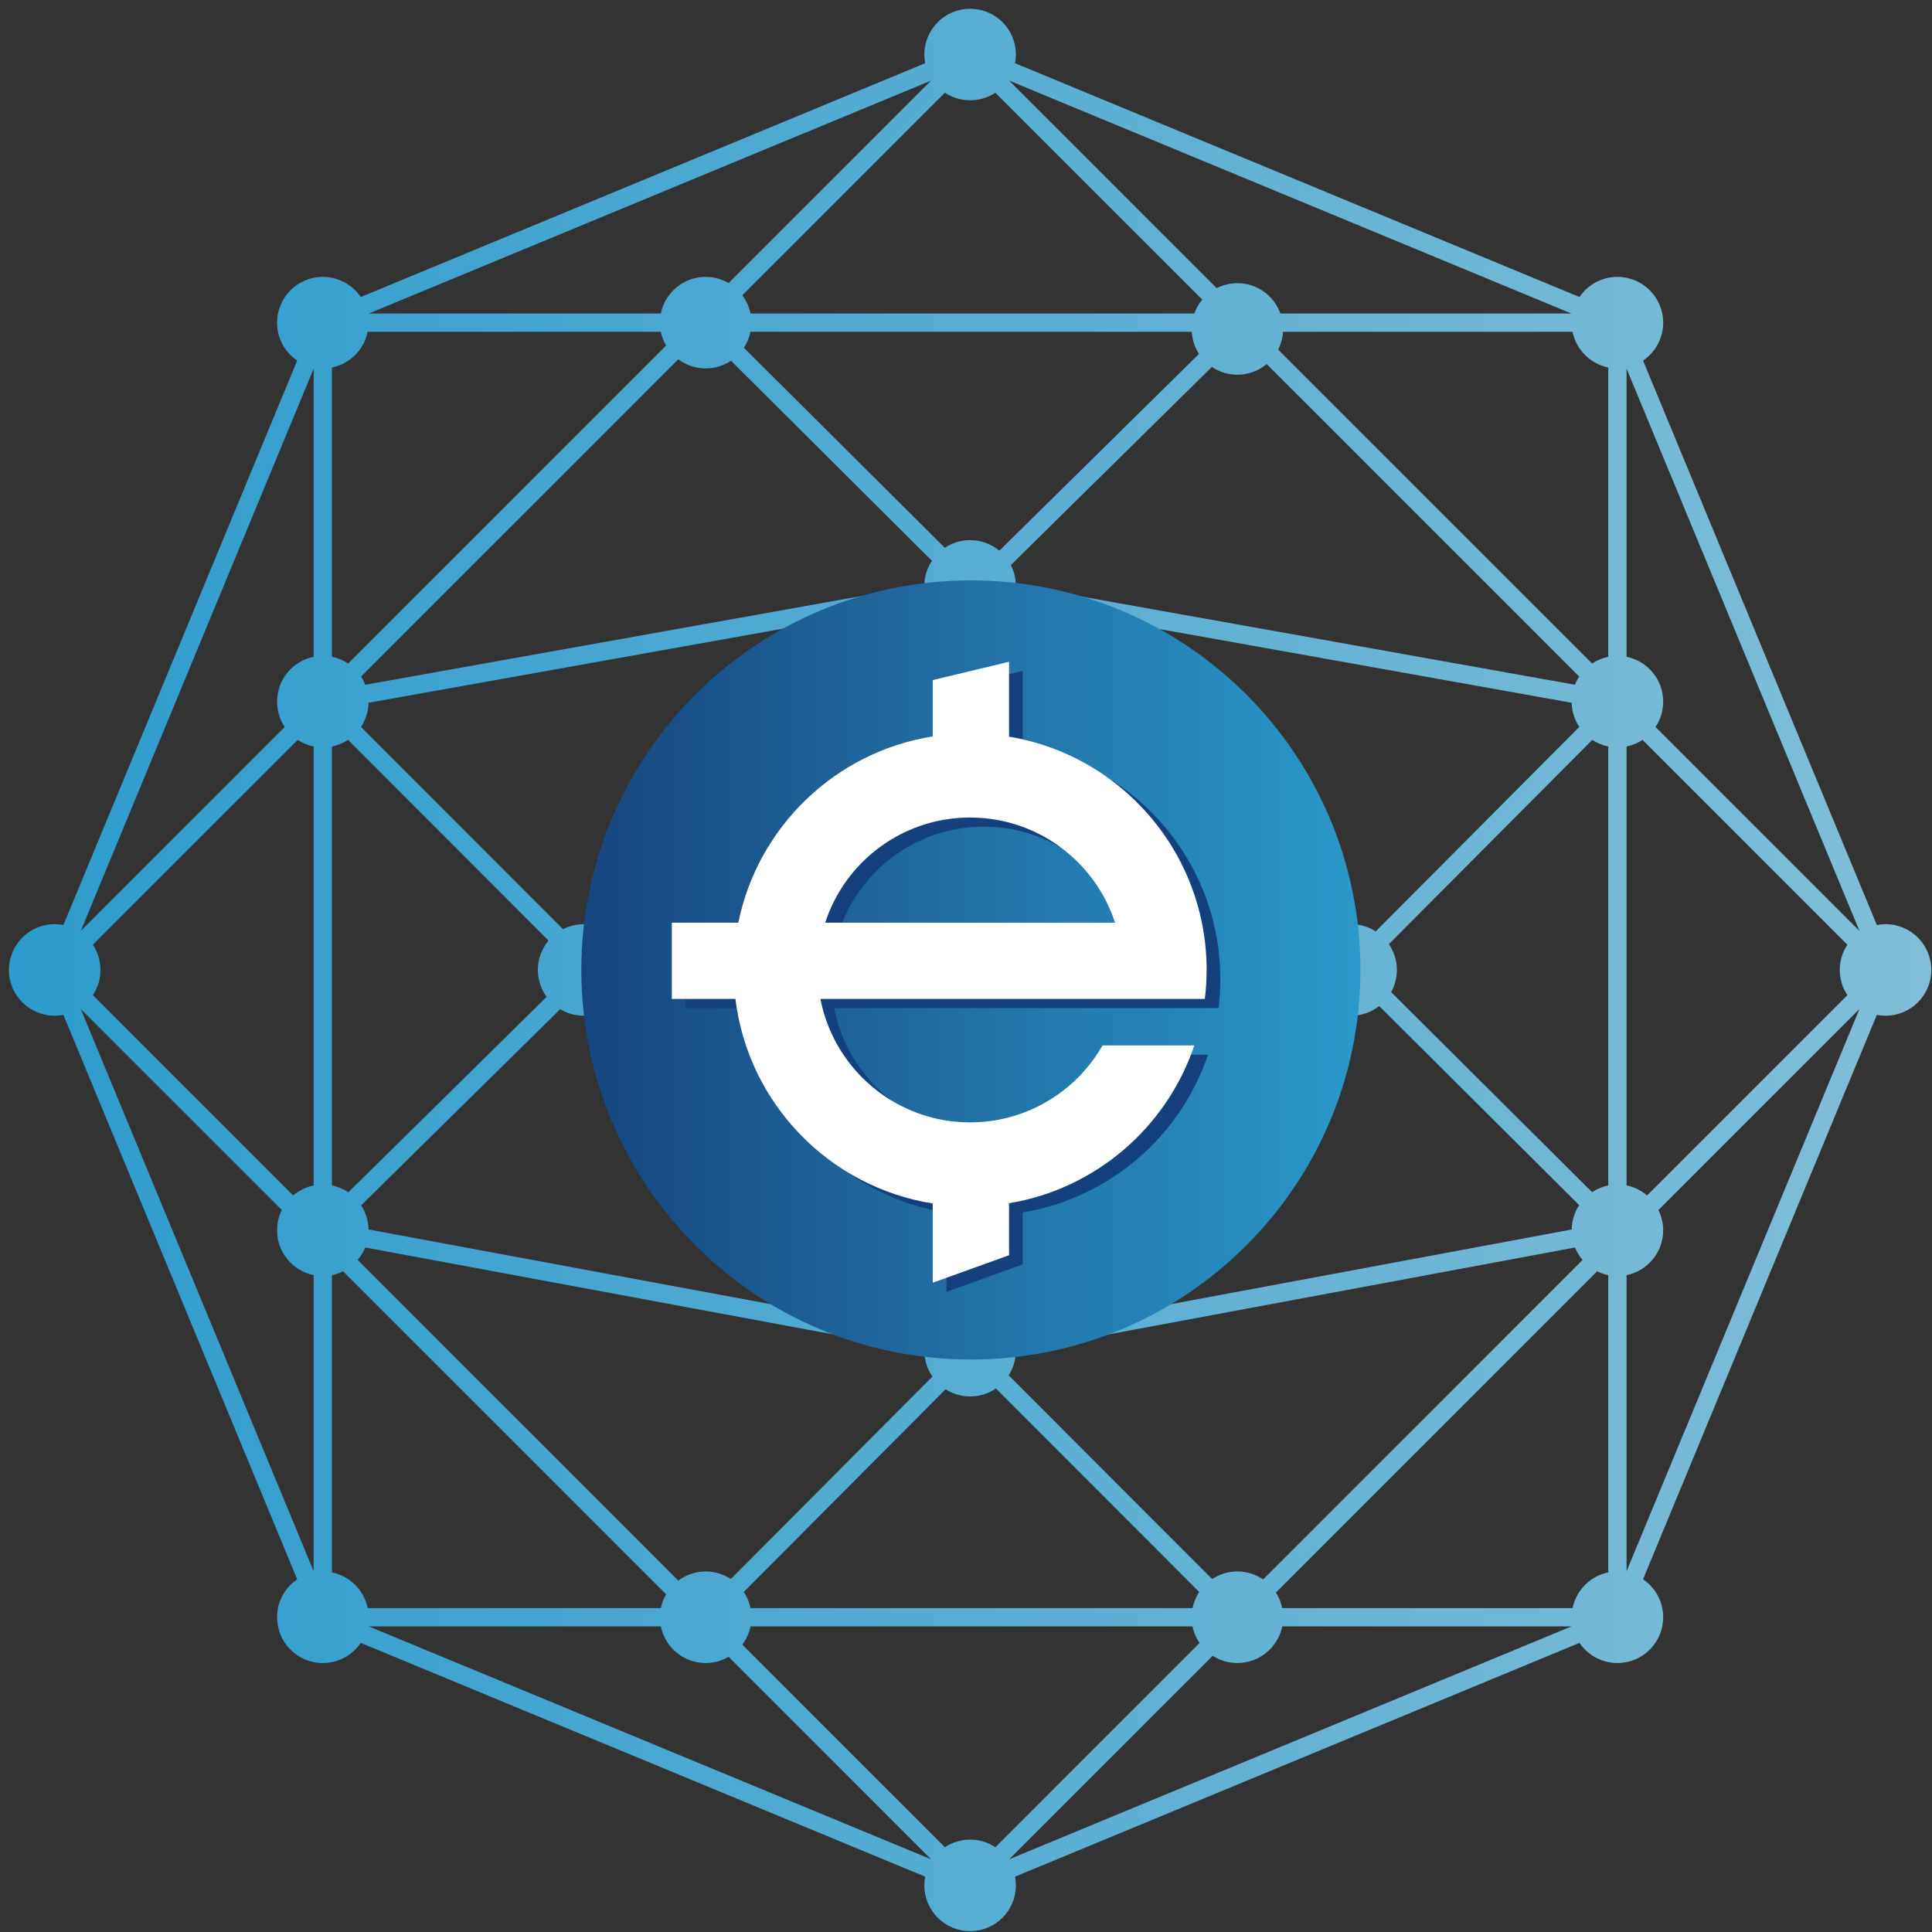<?xml version="1.0" encoding="UTF-8"?>
<svg width="201px" height="201px" viewBox="0 0 201 201" version="1.1" xmlns="http://www.w3.org/2000/svg" xmlns:xlink="http://www.w3.org/1999/xlink">
    <rect x="0" y="0" width="201" height="201" fill="#333333" stroke="none"/>
    <!-- Generator: Sketch 46.2 (44496) - http://www.bohemiancoding.com/sketch -->
    <title>XUC</title>
    <desc>Created with Sketch.</desc>
    <defs>
        <linearGradient x1="100%" y1="50%" x2="0%" y2="50%" id="linearGradient-1">
            <stop stop-color="#82BFD8" offset="0%"></stop>
            <stop stop-color="#2C9BCD" offset="100%"></stop>
        </linearGradient>
        <linearGradient x1="100%" y1="50%" x2="0%" y2="50%" id="linearGradient-2">
            <stop stop-color="#2B99CB" offset="0%"></stop>
            <stop stop-color="#17467F" offset="100%"></stop>
        </linearGradient>
    </defs>
    <g id="Page-1" stroke="none" stroke-width="1" fill="none" fill-rule="evenodd">
        <g id="Artboard" transform="translate(-1098, -5381)">
            <g id="XUC" transform="translate(1098, 5381)">
                <path d="M96.166,5.673 C96.166,5.982 96.198,6.284 96.254,6.577 L96.254,6.577 L37.53,30.901 C36.676,29.637 35.228,28.805 33.584,28.805 L33.584,28.805 C30.955,28.805 28.824,30.938 28.824,33.567 L28.824,33.567 C28.824,35.209 29.655,36.657 30.92,37.513 L30.92,37.513 L6.596,96.238 C6.303,96.181 5.999,96.149 5.69,96.149 L5.69,96.149 C3.061,96.149 0.928,98.28 0.928,100.911 L0.928,100.911 C0.928,103.54 3.061,105.673 5.69,105.673 L5.69,105.673 C5.999,105.673 6.303,105.64 6.596,105.583 L6.596,105.583 L30.92,164.307 C29.655,165.164 28.824,166.612 28.824,168.253 L28.824,168.253 C28.824,170.884 30.955,173.017 33.584,173.017 L33.584,173.017 C35.228,173.017 36.676,172.184 37.53,170.92 L37.53,170.92 L96.254,195.243 C96.198,195.537 96.166,195.838 96.166,196.149 L96.166,196.149 C96.166,198.778 98.299,200.911 100.928,200.911 L100.928,200.911 C103.559,200.911 105.69,198.778 105.69,196.149 L105.69,196.149 C105.69,195.838 105.658,195.537 105.602,195.243 L105.602,195.243 L164.326,170.92 C165.18,172.184 166.63,173.017 168.272,173.017 L168.272,173.017 C170.901,173.017 173.034,170.884 173.034,168.253 L173.034,168.253 C173.034,166.612 172.203,165.164 170.937,164.307 L170.937,164.307 L195.262,105.583 C195.555,105.64 195.857,105.673 196.166,105.673 L196.166,105.673 C198.797,105.673 200.928,103.54 200.928,100.911 L200.928,100.911 C200.928,98.28 198.797,96.149 196.166,96.149 L196.166,96.149 C195.857,96.149 195.555,96.181 195.262,96.238 L195.262,96.238 L170.937,37.513 C172.203,36.657 173.034,35.209 173.034,33.567 L173.034,33.567 C173.034,30.938 170.901,28.805 168.272,28.805 L168.272,28.805 C166.63,28.805 165.18,29.637 164.326,30.901 L164.326,30.901 L105.602,6.577 C105.658,6.284 105.69,5.982 105.69,5.673 L105.69,5.673 C105.69,3.042 103.559,0.911 100.928,0.911 L100.928,0.911 C98.299,0.911 96.166,3.042 96.166,5.673 L96.166,5.673 Z M104.987,8.385 L163.484,32.616 L133.21,32.616 C132.549,30.777 130.798,29.46 128.732,29.46 L128.732,29.46 C127.957,29.46 127.228,29.651 126.581,29.979 L126.581,29.979 L104.987,8.385 Z M96.869,8.385 L75.803,29.451 C75.1,29.044 74.286,28.805 73.416,28.805 L73.416,28.805 C71.113,28.805 69.19,30.442 68.749,32.616 L68.749,32.616 L38.372,32.616 L96.869,8.385 Z M103.554,9.644 L125.079,31.171 C124.724,31.595 124.445,32.084 124.256,32.616 L124.256,32.616 L78.082,32.616 C77.941,31.914 77.641,31.272 77.228,30.721 L77.228,30.721 L98.304,9.644 C99.056,10.142 99.957,10.435 100.928,10.435 L100.928,10.435 C101.899,10.435 102.8,10.142 103.554,9.644 L103.554,9.644 Z M132.977,36.375 C133.263,35.811 133.437,35.184 133.48,34.519 L133.48,34.519 L163.606,34.519 C163.983,36.385 165.454,37.854 167.319,38.234 L167.319,38.234 L167.319,68.331 C166.708,68.457 166.137,68.699 165.636,69.034 L165.636,69.034 L132.977,36.375 Z M77.394,36.182 C77.722,35.686 77.96,35.125 78.082,34.519 L78.082,34.519 L123.986,34.519 C124.037,35.365 124.307,36.149 124.743,36.818 L124.743,36.818 L103.969,57.292 C103.144,56.607 102.085,56.194 100.928,56.194 L100.928,56.194 C99.953,56.194 99.049,56.487 98.294,56.99 L98.294,56.99 L77.394,36.182 Z M34.537,68.331 L34.537,38.234 C36.404,37.854 37.873,36.385 38.251,34.519 L38.251,34.519 L68.749,34.519 C68.855,35.033 69.045,35.515 69.3,35.954 L69.3,35.954 L36.22,69.034 C35.719,68.699 35.15,68.457 34.537,68.331 L34.537,68.331 Z M37.564,70.385 L70.569,37.378 C71.364,37.972 72.347,38.329 73.416,38.329 L73.416,38.329 C74.39,38.329 75.296,38.034 76.05,37.533 L76.05,37.533 L96.952,58.339 C96.477,59.06 96.194,59.916 96.171,60.84 L96.171,60.84 L38.007,71.239 C37.887,70.939 37.739,70.653 37.564,70.385 L37.564,70.385 Z M131.785,37.875 L164.292,70.385 C164.118,70.653 163.969,70.939 163.849,71.239 L163.849,71.239 L105.685,60.84 C105.667,60.1 105.482,59.406 105.164,58.788 L105.164,58.788 L126.078,38.177 C126.836,38.686 127.748,38.986 128.732,38.986 L128.732,38.986 C129.894,38.986 130.958,38.567 131.785,37.875 L131.785,37.875 Z M172.236,75.634 C172.739,74.878 173.034,73.972 173.034,72.998 L173.034,72.998 C173.034,70.694 171.397,68.773 169.224,68.331 L169.224,68.331 L169.224,38.356 L193.454,96.852 L172.236,75.634 Z M32.632,38.356 L32.632,68.331 C30.459,68.773 28.824,70.694 28.824,72.998 L28.824,72.998 C28.824,73.972 29.117,74.878 29.62,75.634 L29.62,75.634 L8.402,96.852 L32.632,38.356 Z M104.906,63.571 C105.083,63.305 105.231,63.017 105.351,62.715 L105.351,62.715 L163.515,73.114 C163.538,74.043 163.824,74.907 164.305,75.63 L164.305,75.63 L143.126,96.9 C142.386,96.427 141.508,96.149 140.565,96.149 L140.565,96.149 C139.72,96.149 138.929,96.372 138.24,96.757 L138.24,96.757 L104.906,63.571 Z M37.555,75.625 C38.033,74.903 38.318,74.041 38.341,73.114 L38.341,73.114 L96.505,62.715 C96.683,63.16 96.925,63.575 97.222,63.942 L97.222,63.942 L63.572,97.106 C62.776,96.508 61.79,96.149 60.717,96.149 L60.717,96.149 C59.943,96.149 59.216,96.338 58.57,96.665 L58.57,96.665 L37.555,75.625 Z M103.562,64.922 L136.797,98.007 C136.176,98.812 135.803,99.816 135.803,100.911 L135.803,100.911 C135.803,101.861 136.084,102.746 136.564,103.489 L136.564,103.489 L103.608,136.586 C102.844,136.065 101.922,135.76 100.928,135.76 L100.928,135.76 C99.985,135.76 99.109,136.037 98.37,136.511 L98.37,136.511 L64.962,103.064 C65.29,102.416 65.479,101.686 65.479,100.911 L65.479,100.911 C65.479,100.043 65.244,99.232 64.838,98.531 L64.838,98.531 L98.696,65.162 C99.364,65.515 100.121,65.718 100.928,65.718 L100.928,65.718 C101.903,65.718 102.808,65.423 103.562,64.922 L103.562,64.922 Z M34.537,123.33 L34.537,77.665 C35.143,77.541 35.708,77.301 36.208,76.971 L36.208,76.971 L57.067,97.855 C56.375,98.683 55.957,99.748 55.957,100.911 L55.957,100.911 C55.957,101.958 56.297,102.924 56.871,103.71 L56.871,103.71 L36.24,124.043 C35.733,123.702 35.157,123.455 34.537,123.33 L34.537,123.33 Z M144.731,103.217 C145.108,102.534 145.327,101.748 145.327,100.911 L145.327,100.911 C145.327,99.914 145.018,98.988 144.496,98.224 L144.496,98.224 L165.655,76.974 C166.153,77.303 166.715,77.541 167.319,77.665 L167.319,77.665 L167.319,123.33 C166.708,123.453 166.139,123.695 165.638,124.031 L165.638,124.031 L144.731,103.217 Z M169.224,123.33 L169.224,77.665 C169.828,77.543 170.387,77.304 170.885,76.976 L170.885,76.976 L192.195,98.286 C191.697,99.04 191.404,99.94 191.404,100.911 L191.404,100.911 C191.404,101.881 191.697,102.783 192.195,103.535 L192.195,103.535 L171.357,124.373 C170.756,123.861 170.027,123.492 169.224,123.33 L169.224,123.33 Z M9.661,103.535 C10.161,102.783 10.452,101.881 10.452,100.911 L10.452,100.911 C10.452,99.94 10.161,99.04 9.661,98.286 L9.661,98.286 L30.971,76.976 C31.469,77.304 32.028,77.543 32.632,77.665 L32.632,77.665 L32.632,123.33 C31.829,123.492 31.101,123.861 30.499,124.373 L30.499,124.373 L9.661,103.535 Z M63.77,104.565 L96.999,137.833 C96.811,138.107 96.652,138.403 96.523,138.716 L96.523,138.716 L38.342,127.912 C38.327,126.987 38.046,126.127 37.574,125.401 L37.574,125.401 L58.28,104.995 C58.994,105.422 59.825,105.673 60.717,105.673 L60.717,105.673 C61.88,105.673 62.943,105.257 63.77,104.565 L63.77,104.565 Z M143.486,104.667 L164.294,125.382 C163.814,126.111 163.53,126.98 163.514,127.914 L163.514,127.914 L105.346,138.749 C105.233,138.471 105.095,138.204 104.934,137.953 L104.934,137.953 L137.894,104.854 C138.657,105.369 139.575,105.673 140.565,105.673 L140.565,105.673 C141.667,105.673 142.679,105.295 143.486,104.667 L143.486,104.667 Z M169.224,132.663 C171.397,132.222 173.034,130.301 173.034,127.996 L173.034,127.996 C173.034,127.239 172.852,126.524 172.536,125.888 L172.536,125.888 L193.454,104.971 L169.224,163.467 L169.224,132.663 Z M8.402,104.971 L29.32,125.888 C29.004,126.524 28.824,127.239 28.824,127.996 L28.824,127.996 C28.824,130.301 30.459,132.222 32.632,132.663 L32.632,132.663 L32.632,163.467 L8.402,104.971 Z M37.209,131.081 C37.536,130.698 37.804,130.26 37.996,129.785 L37.996,129.785 L96.17,140.587 C96.182,141.564 96.487,142.468 97.005,143.217 L97.005,143.217 L76.032,164.277 C75.282,163.783 74.383,163.492 73.416,163.492 L73.416,163.492 C72.347,163.492 71.364,163.848 70.569,164.443 L70.569,164.443 L37.209,131.081 Z M104.938,143.084 C105.395,142.371 105.665,141.529 105.685,140.625 L105.685,140.625 L163.862,129.787 C164.054,130.262 164.321,130.698 164.649,131.081 L164.649,131.081 L131.412,164.318 C130.648,163.797 129.726,163.492 128.732,163.492 L128.732,163.492 C127.763,163.492 126.862,163.785 126.11,164.281 L126.11,164.281 L104.938,143.084 Z M132.738,165.686 L166.162,132.262 C166.526,132.441 166.913,132.58 167.319,132.663 L167.319,132.663 L167.319,163.587 C165.454,163.967 163.983,165.436 163.606,167.302 L163.606,167.302 L133.399,167.302 C133.28,166.717 133.051,166.172 132.738,165.686 L132.738,165.686 Z M34.537,163.587 L34.537,132.663 C34.945,132.58 35.332,132.441 35.694,132.262 L35.694,132.262 L69.3,165.867 C69.045,166.306 68.855,166.788 68.749,167.302 L68.749,167.302 L38.251,167.302 C37.873,165.436 36.404,163.967 34.537,163.587 L34.537,163.587 Z M103.614,144.454 L124.763,165.626 C124.431,166.128 124.189,166.693 124.065,167.302 L124.065,167.302 L78.082,167.302 C77.959,166.691 77.717,166.122 77.383,165.621 L77.383,165.621 L98.377,144.537 C99.115,145.007 99.989,145.284 100.928,145.284 L100.928,145.284 C101.924,145.284 102.849,144.977 103.614,144.454 L103.614,144.454 Z M133.399,169.207 L163.484,169.207 L104.987,193.437 L126.165,172.26 C126.906,172.737 127.786,173.017 128.732,173.017 L128.732,173.017 C131.036,173.017 132.957,171.381 133.399,169.207 L133.399,169.207 Z M77.228,171.1 C77.641,170.549 77.941,169.908 78.082,169.207 L78.082,169.207 L124.065,169.207 C124.194,169.837 124.447,170.42 124.796,170.934 L124.796,170.934 L103.554,192.178 C102.8,191.679 101.899,191.387 100.928,191.387 L100.928,191.387 C99.957,191.387 99.056,191.679 98.304,192.178 L98.304,192.178 L77.228,171.1 Z M38.372,169.207 L68.749,169.207 C69.19,171.381 71.113,173.017 73.416,173.017 L73.416,173.017 C74.286,173.017 75.1,172.779 75.803,172.369 L75.803,172.369 L96.869,193.437 L38.372,169.207 Z" id="Fill-347" fill="url(#linearGradient-1)"></path>
                <path d="M60.479,100.911 C60.479,123.295 78.624,141.44 101.008,141.44 L101.008,141.44 C123.391,141.44 141.536,123.295 141.536,100.911 L141.536,100.911 C141.536,78.528 123.391,60.382 101.008,60.382 L101.008,60.382 C78.624,60.382 60.479,78.528 60.479,100.911" id="Fill-349" fill="url(#linearGradient-2)"></path>
                <path d="M87.281,96.944 L117.433,96.944 C115.776,91.858 111.614,87.901 106.404,86.53 C105.114,86.187 103.757,86.006 102.356,86.006 C101.013,86.006 99.71,86.173 98.466,86.487 C93.18,87.82 88.953,91.805 87.281,96.944 Z M126.962,101.863 C126.962,102.881 126.9,103.886 126.776,104.878 L86.785,104.878 C87.948,110.92 92.547,115.744 98.466,117.239 C99.71,117.553 101.013,117.72 102.356,117.72 C103.757,117.72 105.114,117.539 106.404,117.196 C110.556,116.101 114.047,113.368 116.133,109.72 L125.68,109.72 C122.819,118.215 115.442,124.639 106.404,126.134 L106.404,131.544 L98.466,134.401 L98.466,126.158 C87.704,124.454 79.266,115.758 77.938,104.878 L71.323,104.878 L71.323,96.944 L78.243,96.944 C80.272,86.963 88.343,79.173 98.466,77.568 L98.466,71.706 L106.404,69.801 L106.404,77.591 C116.457,79.254 124.451,87.015 126.471,96.944 C126.79,98.535 126.962,100.177 126.962,101.863 Z" id="Fill-351" fill="#14417E"></path>
                <path d="M85.852,95.992 C87.523,90.853 91.752,86.868 97.038,85.534 C98.28,85.221 99.585,85.054 100.928,85.054 C102.328,85.054 103.685,85.234 104.976,85.577 C110.185,86.949 114.347,90.906 116.004,95.992 L85.852,95.992 Z M125.533,100.911 C125.533,99.225 125.361,97.582 125.042,95.992 C123.023,86.063 115.028,78.302 104.976,76.639 L104.976,68.848 L97.038,70.754 L97.038,76.615 C86.914,78.221 78.842,86.011 76.814,95.992 L69.894,95.992 L69.894,103.925 L76.509,103.925 C77.837,114.805 86.276,123.501 97.038,125.206 L97.038,133.449 L104.976,130.592 L104.976,125.182 C114.014,123.687 121.39,117.263 124.252,108.767 L114.704,108.767 C112.619,112.416 109.128,115.149 104.976,116.244 C103.685,116.587 102.328,116.767 100.928,116.767 C99.585,116.767 98.28,116.601 97.038,116.287 C91.119,114.792 86.519,109.968 85.356,103.925 L125.347,103.925 C125.471,102.934 125.533,101.929 125.533,100.911 L125.533,100.911 Z" id="Fill-353" fill="#FFFFFF"></path>
            </g>
        </g>
    </g>
</svg>
